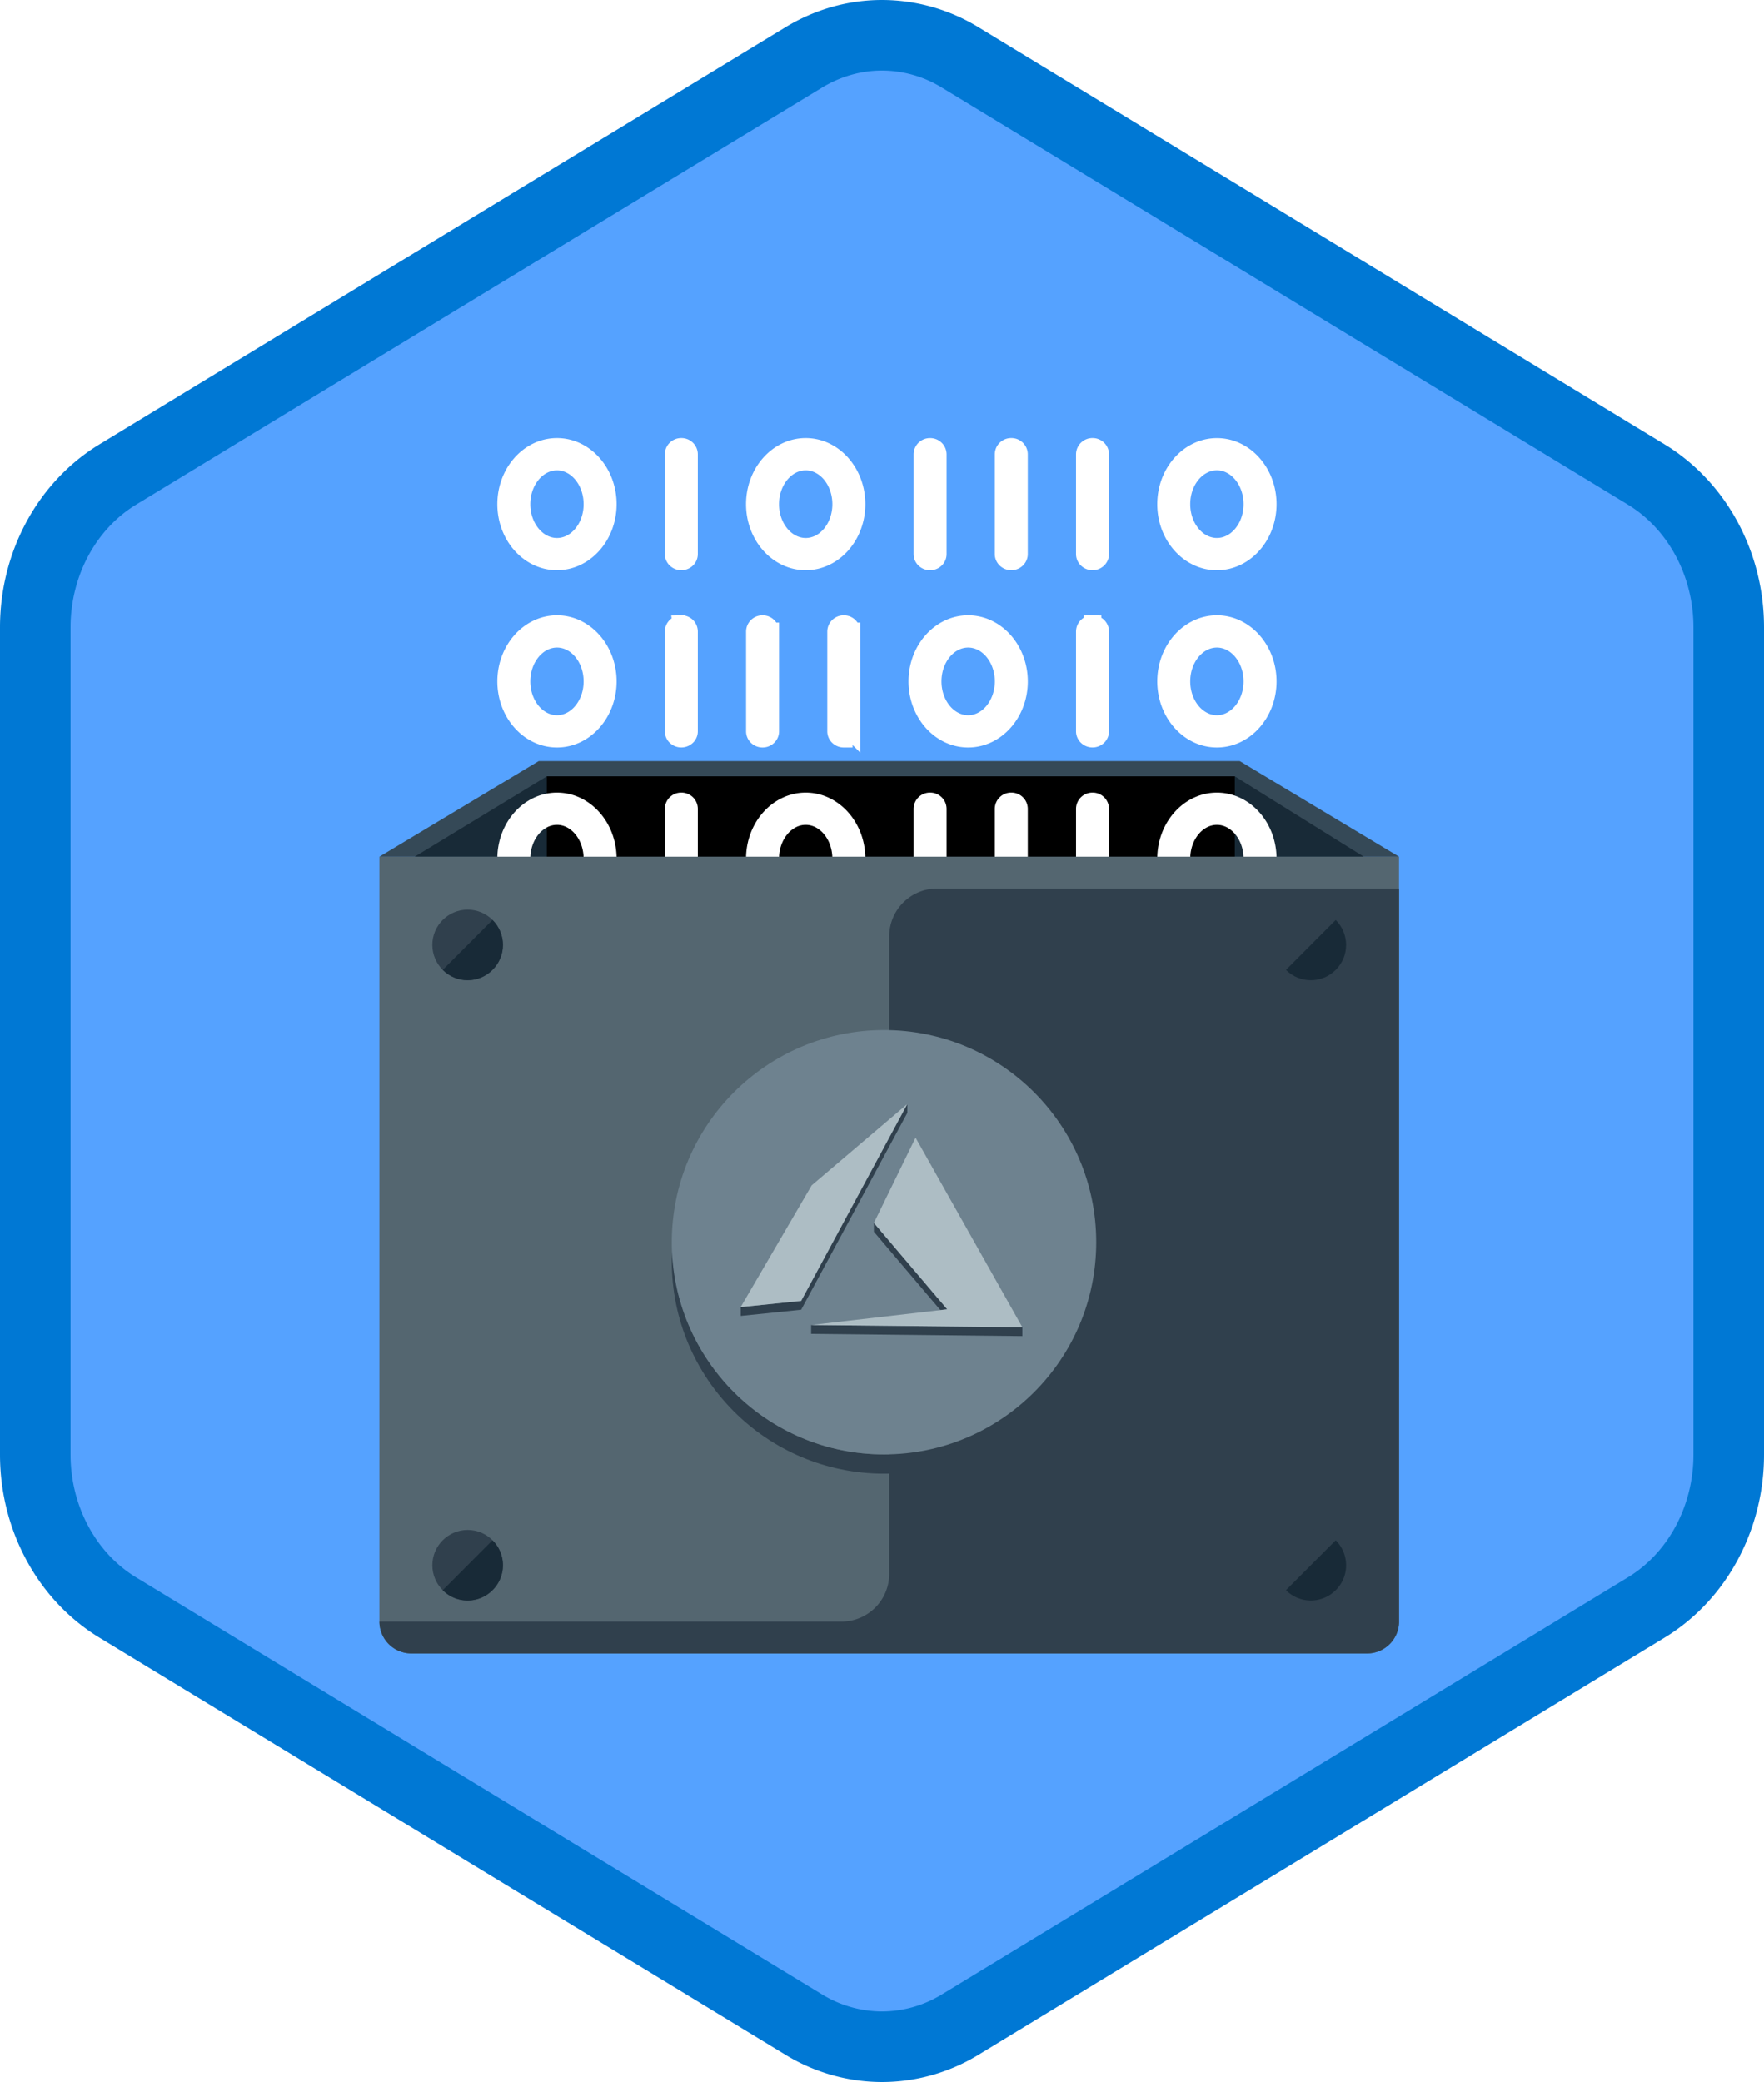 <svg xmlns="http://www.w3.org/2000/svg" viewBox="0 0 100 118"><defs><filter x="-1.7%" y="-2.8%" width="103.3%" height="106.9%" filterUnits="objectBoundingBox" id="a"><feOffset dy="2" in="SourceAlpha" result="shadowOffsetOuter1"/><feColorMatrix values="0 0 0 0 0 0 0 0 0 0 0 0 0 0 0 0 0 0 0.097 0" in="shadowOffsetOuter1" result="shadowMatrixOuter1"/><feMerge><feMergeNode in="shadowMatrixOuter1"/><feMergeNode in="SourceGraphic"/></feMerge></filter><filter x="-3.4%" y="-5.6%" width="104.5%" height="114.8%" filterUnits="objectBoundingBox" id="b"><feOffset dy="1" in="SourceAlpha" result="shadowOffsetOuter1"/><feColorMatrix values="0 0 0 0 0 0 0 0 0 0 0 0 0 0 0 0 0 0 0.102 0" in="shadowOffsetOuter1" result="shadowMatrixOuter1"/><feMerge><feMergeNode in="shadowMatrixOuter1"/><feMergeNode in="SourceGraphic"/></feMerge></filter></defs><g fill="none" fill-rule="evenodd"><path d="M44.742 3.497A10.056 10.056 0 0 1 50 2c1.813 0 3.627.499 5.256 1.497l37.335 22.835C95.933 28.377 98 32.203 98 36.352v45.295c0 4.148-2.067 7.977-5.409 10.021l-37.335 22.837A10.056 10.056 0 0 1 50 116c-1.813 0-3.626-.499-5.258-1.495L7.41 91.668C4.066 89.624 2 85.795 2 81.648V36.352c0-4.15 2.066-7.976 5.409-10.021L44.743 3.497z" fill="#55A2FF"/><g filter="url(#a)" transform="translate(21.014 21.14)"><path fill="#354957" d="M.496 25.415l9.032-5.419h39.738l9.031 5.42z"/><path fill="#182A37" d="M2.496 25.415l7.49-4.556h39l7.311 4.556z"/><path fill="#000" d="M9.984 25.415V20.86h39.002v4.556z"/><g filter="url(#b)" transform="translate(7.516 .807)" fill="#FFF" stroke="#FFF"><path d="M3.045.38C1.456.38.163 1.837.163 3.627c0 1.788 1.293 3.243 2.882 3.243 1.589 0 2.88-1.455 2.88-3.243 0-1.79-1.293-3.247-2.88-3.247zm0 5.663c-1.11 0-2.012-1.084-2.012-2.414 0-1.332.902-2.418 2.012-2.418 1.108 0 2.01 1.084 2.01 2.418 0 1.33-.902 2.414-2.01 2.414zM10.095.38a.426.426 0 0 0-.435.415v5.661c0 .228.195.414.435.414s.435-.186.435-.414V.795a.425.425 0 0 0-.435-.415zm7.05 0c-1.59 0-2.882 1.457-2.882 3.247 0 1.788 1.291 3.243 2.882 3.243 1.588 0 2.881-1.455 2.881-3.243 0-1.79-1.293-3.247-2.881-3.247zm0 5.663c-1.108 0-2.012-1.084-2.012-2.414 0-1.332.902-2.418 2.012-2.418 1.11 0 2.011 1.084 2.011 2.418 0 1.33-.902 2.414-2.011 2.414zm7.051.829c.24 0 .435-.186.435-.414V.796a.426.426 0 0 0-.435-.414.426.426 0 0 0-.435.414v5.662c0 .228.194.414.435.414zM28.8.38a.426.426 0 0 0-.436.415v5.661c0 .228.196.414.435.414.24 0 .435-.186.435-.414V.795A.425.425 0 0 0 28.8.38zm4.604 0a.426.426 0 0 0-.435.415v5.661c0 .228.195.414.435.414s.435-.186.435-.414V.795a.425.425 0 0 0-.435-.415zm7.052 6.492c1.588 0 2.881-1.455 2.881-3.243 0-1.79-1.291-3.247-2.881-3.247-1.59 0-2.882 1.457-2.882 3.247-.002 1.786 1.293 3.243 2.882 3.243zm0-5.663c1.107 0 2.011 1.084 2.011 2.418 0 1.332-.902 2.415-2.011 2.415-1.11 0-2.012-1.085-2.012-2.415-.002-1.334.902-2.418 2.012-2.418zm0 9.217c-1.59 0-2.882 1.457-2.882 3.247 0 1.788 1.293 3.245 2.882 3.245 1.588 0 2.881-1.457 2.881-3.245-.001-1.79-1.294-3.247-2.881-3.247zm0 5.663c-1.11 0-2.012-1.084-2.012-2.416 0-1.332.902-2.418 2.012-2.418 1.107 0 2.011 1.084 2.011 2.418-.001 1.332-.904 2.416-2.011 2.416zm-7.052-5.663a.426.426 0 0 0-.435.415v5.66c0 .23.195.415.435.415s.435-.186.435-.414V10.84a.425.425 0 0 0-.435-.415zm-7.05 0c-1.589 0-2.882 1.457-2.882 3.247 0 1.788 1.293 3.245 2.882 3.245 1.589 0 2.882-1.457 2.882-3.245-.002-1.79-1.293-3.247-2.882-3.247zm0 5.663c-1.11 0-2.012-1.084-2.012-2.416 0-1.332.903-2.418 2.012-2.418 1.108 0 2.012 1.084 2.012 2.418-.002 1.332-.904 2.416-2.012 2.416zm-6.616.415v-5.662a.426.426 0 0 0-.435-.414.426.426 0 0 0-.435.414v5.662c0 .228.195.414.435.414a.425.425 0 0 0 .435-.414zm-5.038.414c.24 0 .435-.186.435-.414v-5.662a.426.426 0 0 0-.435-.414.426.426 0 0 0-.435.414v5.662c0 .228.193.414.435.414zm-4.605-6.492a.426.426 0 0 0-.435.415v5.66c0 .23.195.415.435.415s.435-.186.435-.414V10.84a.425.425 0 0 0-.435-.415zm-7.05 0c-1.589 0-2.882 1.457-2.882 3.247 0 1.788 1.293 3.245 2.882 3.245 1.589 0 2.88-1.457 2.88-3.245 0-1.79-1.293-3.247-2.88-3.247zm0 5.663c-1.11 0-2.012-1.084-2.012-2.416 0-1.332.902-2.418 2.012-2.418 1.108 0 2.01 1.084 2.01 2.418 0 1.332-.902 2.416-2.01 2.416zm0 4.386c-1.589 0-2.882 1.457-2.882 3.245 0 1.789 1.293 3.245 2.882 3.245 1.589 0 2.88-1.456 2.88-3.245 0-1.788-1.293-3.245-2.88-3.245zm0 5.662c-1.11 0-2.012-1.085-2.012-2.417 0-1.332.902-2.416 2.012-2.416 1.108 0 2.01 1.084 2.01 2.416 0 1.332-.902 2.417-2.01 2.417zm7.05-5.662a.426.426 0 0 0-.435.415v5.661c0 .228.195.414.435.414s.435-.186.435-.414V20.89a.425.425 0 0 0-.435-.415zm7.05 0c-1.59 0-2.882 1.457-2.882 3.245 0 1.789 1.291 3.245 2.882 3.245 1.588 0 2.881-1.456 2.881-3.245 0-1.788-1.293-3.245-2.881-3.245zm0 5.662c-1.108 0-2.012-1.085-2.012-2.417 0-1.332.902-2.416 2.012-2.416 1.11 0 2.011 1.084 2.011 2.416 0 1.332-.902 2.417-2.011 2.417zm7.051-5.662a.426.426 0 0 0-.435.415v5.661c0 .228.196.414.435.414.24 0 .435-.186.435-.414V20.89a.426.426 0 0 0-.435-.415zm4.604 0a.426.426 0 0 0-.436.415v5.661c0 .228.196.414.435.414.24 0 .435-.186.435-.414V20.89a.425.425 0 0 0-.435-.415zm4.604 0a.426.426 0 0 0-.435.415v5.661c0 .228.195.414.435.414s.435-.186.435-.414V20.89a.425.425 0 0 0-.435-.415zm7.052 0c-1.59 0-2.882 1.457-2.882 3.245 0 1.789 1.293 3.245 2.882 3.245 1.588 0 2.881-1.456 2.881-3.245-.001-1.788-1.294-3.245-2.881-3.245zm0 5.662c-1.11 0-2.012-1.085-2.012-2.417 0-1.332.902-2.416 2.012-2.416 1.107 0 2.011 1.084 2.011 2.416-.001 1.332-.904 2.417-2.011 2.417z"/></g><path d="M58.296 68.766c0 .994-.813 1.806-1.806 1.806H2.3a1.811 1.811 0 0 1-1.806-1.806v-43.35h57.802v43.35" fill="#546670"/><path d="M56.49 70.572c.993 0 1.806-.812 1.806-1.806l.001-41.545H32.105a2.708 2.708 0 0 0-2.71 2.71v36.126a2.708 2.708 0 0 1-2.709 2.71H.495a1.81 1.81 0 0 0 1.806 1.805H56.49" fill="#30404D"/><path d="M7.496 65.572c0 1.104-.9 2-2 2s-2-.896-2-2c0-1.105.9-2 2-2s2 .895 2 2" fill="#30404D"/><path d="M6.904 66.987c.79-.781.79-2.047 0-2.828l-2.82 2.828a1.99 1.99 0 0 0 2.82 0" fill="#182A37"/><path d="M7.495 30.415c0 1.104-.9 2-2 2s-2-.896-2-2c0-1.105.9-2 2-2s2 .895 2 2" fill="#30404D"/><path d="M6.905 31.83c.79-.782.79-2.048 0-2.829l-2.82 2.83c.78.78 2.04.78 2.82 0" fill="#182A37"/><path d="M55.297 65.572c0 1.104-.9 2-2 2s-2-.896-2-2c0-1.105.9-2 2-2s2 .895 2 2" fill="#30404D"/><path d="M54.707 66.986c.79-.78.78-2.047 0-2.828l-2.82 2.828a1.99 1.99 0 0 0 2.82 0" fill="#182A37"/><path d="M55.297 30.415c0 1.104-.9 2-2 2s-2-.896-2-2c0-1.105.9-2 2-2s2 .895 2 2" fill="#30404D"/><path d="M54.707 31.83c.79-.782.78-2.048 0-2.829l-2.82 2.83c.78.78 2.04.78 2.82 0" fill="#182A37"/><g><path d="M29.1 59.292c-6.46 0-11.71-5.094-12-11.48-.01.183-.03.362-.03.547 0 6.64 5.39 12.025 12.03 12.025S41.13 55 41.13 48.359c0-.185-.02-.364-.03-.546-.29 6.385-5.54 11.479-12 11.479" fill="#30404D"/><path d="M41.13 47.266c0 6.64-5.39 12.026-12.03 12.026s-12.03-5.385-12.03-12.026S22.46 35.24 29.1 35.24s12.03 5.384 12.03 12.025" fill="#6E828F"/><path d="M36.942 52.085v.502l-11.974-.127v-.502l11.974.127zm-4.646-.973l-3.77-4.439v-.501l4.158 4.896-.388.044zm-11.319-.172l3.426-.35 6.02-11.159v.502l-6.02 11.16-3.426.35v-.503z" fill="#30404D"/><path fill="#ADBDC4" d="M30.888 41.34l-2.361 4.832 4.157 4.896-7.716.89 11.974.127zm-.465-1.909L25 44.041l-4.024 6.9 3.426-.35z"/></g></g><path d="M45.562 3.258L6.673 26.894C3.797 28.644 2 31.951 2 35.558v46.884c0 3.607 1.798 6.917 4.673 8.664l38.888 23.636A8.539 8.539 0 0 0 50 116a8.525 8.525 0 0 0 4.436-1.257l38.89-23.637C96.203 89.358 98 86.048 98 82.442V35.558c0-3.606-1.797-6.914-4.673-8.664L54.435 3.258A8.511 8.511 0 0 0 50 2c-1.546 0-3.07.428-4.438 1.258zm0 0s0 0 0 0h0z" stroke="#0078D4" stroke-width="4"/></g></svg>